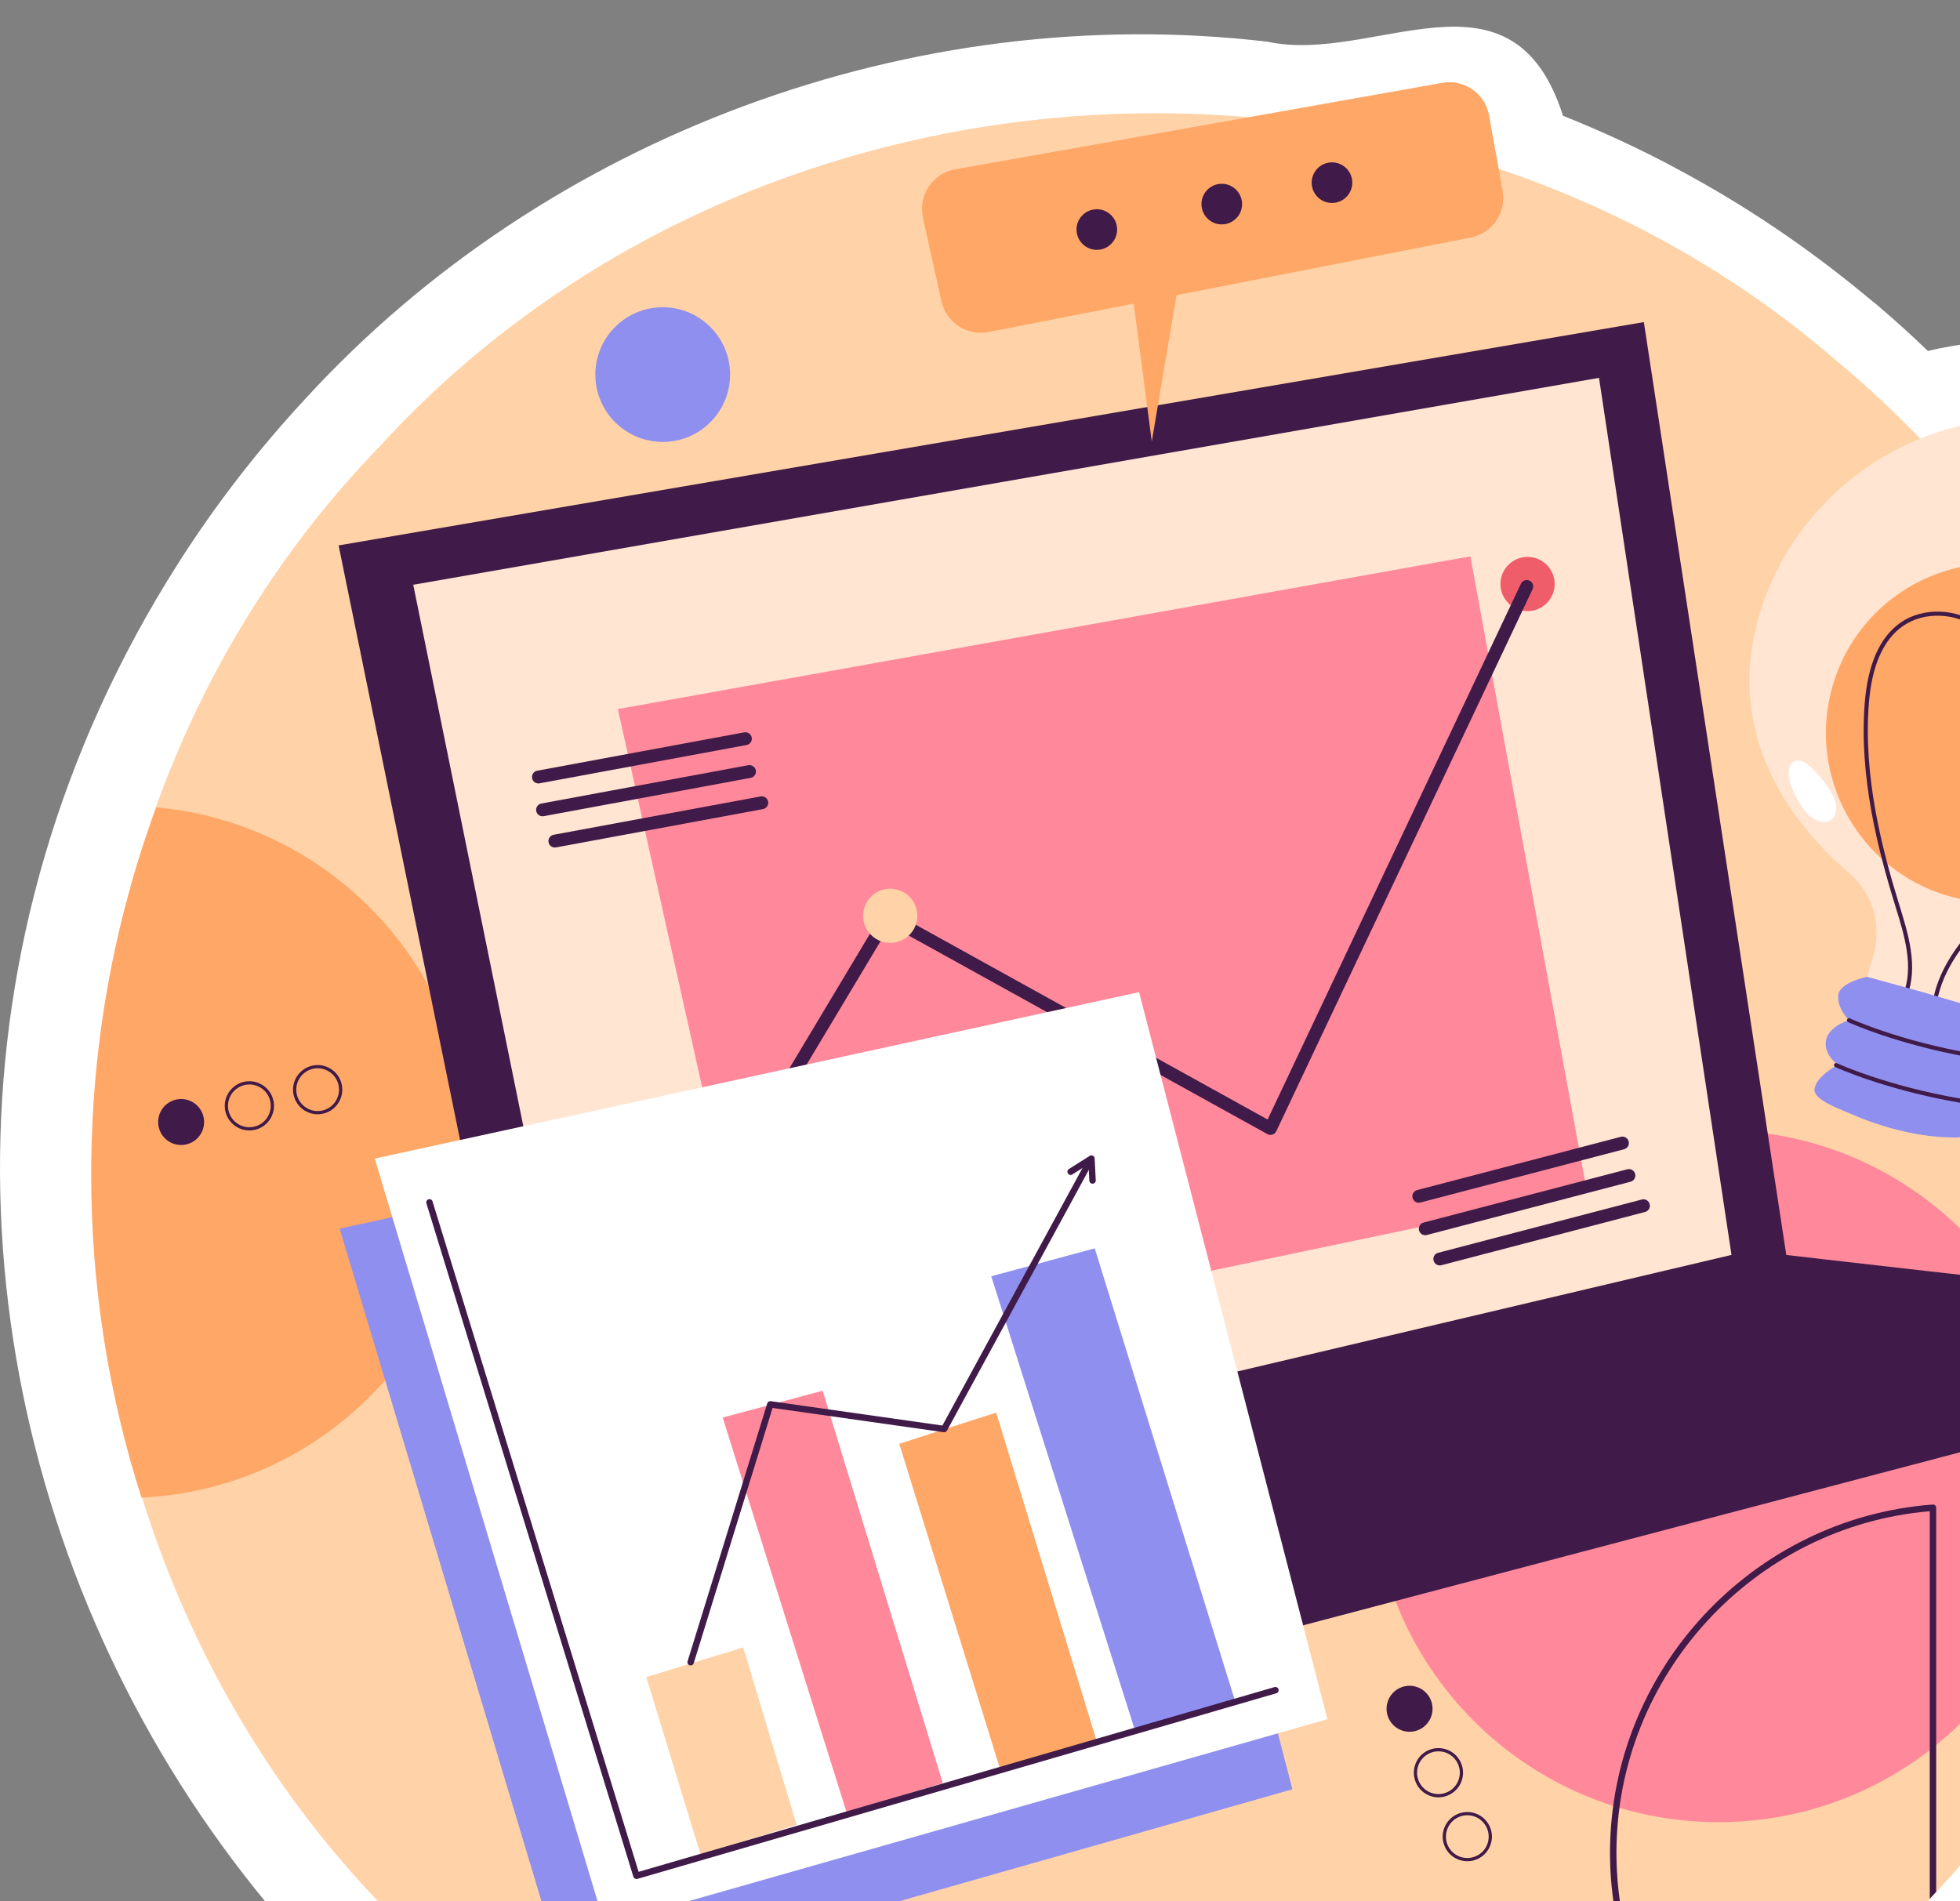 <svg width="67" height="65" viewBox="0 0 67 65" fill="none" xmlns="http://www.w3.org/2000/svg">
<rect x="0" y="0" width="67" height="65" fill="#808080" stroke="none"/>
<g id="data-analysis 1" clip-path="url(#clip0_7371_23342)">
<g id="Group">
<path id="Vector" d="M38.894 79.085C8.344 79.053 -10.297 45.049 6.081 19.275C7.356 17.268 8.829 15.363 10.46 13.61C18.692 4.637 31.227 0.005 43.32 1.425C46.978 2.22 51.684 -1.51 53.429 3.958C54.758 4.489 56.055 5.088 57.3 5.757L57.261 5.738C59.584 6.971 61.765 8.438 63.818 10.143C63.882 10.194 63.952 10.252 64.024 10.312C64.11 10.377 64.193 10.446 64.272 10.519C64.815 10.982 65.36 11.476 65.902 11.998C66.172 11.933 66.445 11.877 66.718 11.832C67.394 11.717 68.088 11.66 68.78 11.66C72.439 11.66 75.835 13.261 77.864 15.942C80.424 19.328 80.71 24.402 78.574 28.569C78.111 29.473 77.529 30.308 76.855 31.04C77.037 31.792 77.2 32.582 77.341 33.387C78.279 38.735 78.084 44.202 76.798 49.472C76.041 52.535 74.926 55.466 73.476 58.223C73.476 58.223 73.475 58.224 73.475 58.224C73.443 58.29 73.41 58.351 73.377 58.41C73.374 58.417 73.368 58.429 73.368 58.429C72.343 60.357 71.14 62.217 69.795 63.956C62.563 73.412 50.831 79.195 38.894 79.085Z" fill="white"/>
<g id="Group_2">
<path id="Vector_2" d="M75.736 40.133C75.6 71.659 38.305 88.112 14.953 66.95C14.949 66.95 14.949 66.95 14.949 66.95C0.083 53.775 -0.847 29.561 12.956 15.286C25.718 1.292 48.583 -0.032 62.865 12.409H62.87C70.956 19.176 75.798 29.574 75.736 40.133Z" fill="#FFD2A7"/>
<g id="Group_3">
<g id="Group_4">
<path id="Vector_3" d="M58.74 62.294C65.273 62.294 70.569 56.998 70.569 50.465C70.569 43.932 65.273 38.636 58.74 38.636C52.207 38.636 46.911 43.932 46.911 50.465C46.911 56.998 52.207 62.294 58.74 62.294Z" fill="#FF899A"/>
<path id="Vector_4" d="M16.101 39.385C16.101 45.728 11.109 50.905 4.837 51.199C4.274 49.449 3.843 47.636 3.553 45.776C3.548 45.736 3.539 45.697 3.535 45.657C3.258 43.858 3.117 42.011 3.117 40.133C3.117 39.812 3.122 39.495 3.13 39.178C3.13 39.095 3.135 39.011 3.139 38.928V38.923C3.139 38.879 3.139 38.835 3.144 38.791C3.236 36.139 3.619 33.562 4.252 31.085C4.265 31.032 4.283 30.98 4.296 30.927C4.538 29.994 4.819 29.071 5.141 28.169C5.154 28.116 5.171 28.063 5.193 28.015C5.242 27.874 5.29 27.738 5.343 27.602C11.373 28.143 16.101 33.214 16.101 39.385Z" fill="#FFA766"/>
</g>
<path id="Vector_5" d="M66.151 51.463C66.129 51.445 66.098 51.432 66.067 51.436C59.883 51.898 55.036 57.128 55.036 63.343C55.036 66.369 56.184 69.166 58.089 71.287C58.154 71.247 58.216 71.207 58.278 71.172C56.4 69.087 55.256 66.329 55.256 63.343C55.256 57.282 59.949 52.175 65.966 51.665V64.913C66.041 64.834 66.111 64.755 66.186 64.676V51.546C66.186 51.516 66.173 51.485 66.151 51.463Z" fill="#401A49"/>
</g>
<path id="Vector_6" d="M75.472 44.514C75.349 45.539 75.181 46.55 74.979 47.549C63.398 50.593 44.441 55.593 44.441 55.593L18.762 53.834L11.575 18.646L56.193 11.011L61.062 42.904C61.062 42.904 68.984 43.823 75.472 44.514Z" fill="#401A49"/>
<path id="Vector_7" d="M14.119 19.956L20.633 51.999L59.189 42.902L54.66 12.918L14.119 19.993" fill="#FFE5D2"/>
<g id="Group_5">
<path id="Vector_8" d="M63.823 33.396L64.038 32.655C64.333 31.64 64.021 30.536 63.216 29.851C61.538 28.424 59.015 25.499 60.039 21.391C60.932 17.806 63.953 15.049 67.605 14.434C70.749 13.904 74.238 14.931 76.207 17.534C78.287 20.283 78.203 24.384 76.674 27.365C75.961 28.756 74.887 29.959 73.522 30.733C72.544 31.287 71.446 31.619 70.331 31.742C70.329 31.742 70.328 31.742 70.327 31.742C69.175 31.843 68.196 32.623 67.896 33.739L67.687 34.519L63.823 33.396Z" fill="#FFE5D2"/>
<path id="Vector_9" d="M73.784 26.677C72.891 29.753 69.674 31.522 66.598 30.629C63.523 29.735 61.753 26.518 62.647 23.443C63.54 20.367 66.757 18.598 69.833 19.491C72.908 20.384 74.677 23.602 73.784 26.677Z" fill="#FFA766"/>
<path id="Vector_10" d="M66.103 34.618C66.101 34.618 66.099 34.618 66.097 34.618C66.058 34.615 66.029 34.581 66.032 34.542C66.104 33.631 66.56 32.703 67.386 31.786C67.781 31.348 68.223 30.947 68.651 30.558C68.972 30.266 69.303 29.965 69.611 29.651C70.551 28.695 71.312 27.593 71.874 26.377C72.105 25.877 72.373 25.213 72.393 24.508C72.412 23.809 72.16 23.161 71.72 22.774C71.232 22.346 70.47 22.21 69.78 22.425C69.434 22.533 69.1 22.724 68.797 22.985C68.889 23.292 68.938 23.616 68.941 23.945C68.947 24.628 68.697 25.163 68.272 25.376C68.17 25.426 68.021 25.473 67.882 25.412C67.755 25.355 67.669 25.218 67.637 25.024C67.566 24.595 67.707 24.119 68.055 23.61C68.228 23.357 68.424 23.132 68.636 22.94C68.445 22.357 68.099 21.849 67.643 21.511C66.869 20.939 65.778 20.893 65.049 21.402C64.377 21.87 63.985 22.762 63.884 24.053C63.688 26.538 64.335 29.027 64.919 30.918L64.926 30.94C65.23 31.923 65.575 33.037 65.198 34.033C65.184 34.069 65.144 34.088 65.107 34.073C65.071 34.06 65.052 34.019 65.066 33.983C65.426 33.033 65.104 31.99 64.791 30.981L64.785 30.96C64.196 29.057 63.546 26.551 63.743 24.042C63.848 22.706 64.26 21.779 64.968 21.286C65.746 20.744 66.907 20.791 67.727 21.398C68.192 21.741 68.547 22.253 68.751 22.84C69.056 22.586 69.391 22.398 69.738 22.29C70.475 22.06 71.289 22.209 71.813 22.669C72.285 23.082 72.554 23.771 72.534 24.512C72.513 25.242 72.239 25.924 72.002 26.436C71.433 27.667 70.663 28.782 69.712 29.75C69.401 30.067 69.068 30.369 68.746 30.662C68.321 31.049 67.881 31.448 67.492 31.881C66.686 32.775 66.243 33.674 66.173 34.554C66.17 34.59 66.139 34.618 66.103 34.618ZM68.681 23.09C68.496 23.265 68.325 23.466 68.171 23.689C67.844 24.168 67.711 24.609 67.776 25.001C67.79 25.085 67.829 25.234 67.939 25.283C68.032 25.324 68.148 25.279 68.209 25.249C68.765 24.971 68.802 24.181 68.8 23.946C68.798 23.653 68.757 23.365 68.681 23.09Z" fill="#401A49"/>
<g id="Group_6">
<path id="Vector_11" d="M68.264 35.585C68.477 35.181 67.747 34.505 67.747 34.505C67.747 34.505 65.79 33.943 65.791 33.936L63.823 33.395C63.823 33.395 62.875 33.582 62.837 34.033C62.798 34.484 63.207 34.88 63.207 34.88C63.207 34.88 62.503 35.076 62.419 35.576C62.336 36.075 62.826 36.402 62.826 36.402C62.826 36.402 62.065 36.797 62.026 37.248C61.996 37.603 62.91 37.923 63.144 38.027C64.219 38.505 65.43 38.848 66.612 38.884C66.765 38.889 67.126 38.923 67.216 38.752C67.429 38.349 66.976 37.597 66.976 37.597C66.976 37.597 67.586 37.588 67.786 37.12C67.986 36.651 67.475 36.099 67.475 36.099C67.475 36.099 68.051 35.988 68.264 35.585Z" fill="#8F8FEF"/>
<path id="Vector_12" d="M67.475 36.17C67.471 36.17 67.467 36.17 67.463 36.169C64.877 35.727 63.193 34.952 63.177 34.944C63.141 34.928 63.126 34.886 63.142 34.851C63.158 34.815 63.201 34.799 63.236 34.816C63.253 34.824 64.921 35.592 67.486 36.03C67.525 36.037 67.551 36.073 67.544 36.112C67.538 36.146 67.509 36.17 67.475 36.17Z" fill="#401A49"/>
<path id="Vector_13" d="M67.03 37.703C67.027 37.703 67.022 37.703 67.019 37.702C64.433 37.26 62.749 36.485 62.732 36.477C62.697 36.461 62.682 36.419 62.698 36.384C62.714 36.348 62.757 36.333 62.792 36.349C62.808 36.357 64.477 37.124 67.042 37.563C67.081 37.569 67.106 37.606 67.1 37.644C67.094 37.679 67.064 37.703 67.03 37.703Z" fill="#401A49"/>
</g>
<path id="Vector_14" d="M61.344 27.137C61.548 27.56 61.825 27.986 62.225 28.084C62.377 28.122 62.555 28.099 62.665 27.962C62.757 27.849 62.784 27.678 62.762 27.524C62.74 27.371 62.675 27.233 62.603 27.106C62.445 26.827 62.249 26.583 62.039 26.359C61.86 26.168 61.468 25.814 61.235 26.114C61.022 26.387 61.223 26.885 61.344 27.137Z" fill="white"/>
</g>
<path id="Vector_15" d="M24.058 43.381C24.058 43.892 23.643 44.307 23.132 44.307C22.62 44.307 22.205 43.892 22.205 43.381C22.205 42.869 22.62 42.454 23.132 42.454C23.643 42.454 24.058 42.869 24.058 43.381Z" fill="#8F8FEF"/>
<path id="Vector_16" d="M52.218 20.892C52.729 20.892 53.144 20.477 53.144 19.966C53.144 19.454 52.729 19.039 52.218 19.039C51.706 19.039 51.291 19.454 51.291 19.966C51.291 20.477 51.706 20.892 52.218 20.892Z" fill="#F05D6A"/>
<g id="Group_7">
<path id="Vector_17" d="M21.12 24.242L26.117 46.647L54.249 40.751L50.262 19.02L21.12 24.242Z" fill="#FF899A"/>
<path id="Vector_18" d="M23.216 43.459C23.177 43.459 23.139 43.45 23.103 43.428C22.999 43.366 22.965 43.231 23.027 43.127L30.158 31.223C30.219 31.12 30.35 31.086 30.453 31.143L43.332 38.273L51.991 19.956C52.043 19.846 52.174 19.8 52.284 19.851C52.394 19.903 52.44 20.033 52.389 20.143L43.629 38.673C43.603 38.728 43.555 38.77 43.498 38.788C43.441 38.808 43.377 38.801 43.324 38.772L30.427 31.632L23.405 43.353C23.364 43.421 23.291 43.459 23.216 43.459Z" fill="#401A49"/>
<path id="Vector_19" d="M30.431 32.235C30.943 32.235 31.358 31.82 31.358 31.308C31.358 30.797 30.943 30.382 30.431 30.382C29.92 30.382 29.505 30.797 29.505 31.308C29.505 31.82 29.92 32.235 30.431 32.235Z" fill="#FFD2A7"/>
<g id="Group_8">
<path id="Vector_20" d="M18.405 26.784C18.301 26.784 18.209 26.71 18.189 26.604C18.167 26.484 18.246 26.37 18.366 26.348L25.441 25.037C25.558 25.018 25.675 25.094 25.697 25.214C25.719 25.333 25.64 25.448 25.521 25.47L18.445 26.78C18.432 26.783 18.419 26.784 18.405 26.784Z" fill="#401A49"/>
<path id="Vector_21" d="M18.546 27.907C18.442 27.907 18.349 27.833 18.33 27.727C18.308 27.607 18.387 27.493 18.506 27.47L25.581 26.16C25.698 26.141 25.815 26.217 25.837 26.337C25.86 26.456 25.78 26.571 25.661 26.593L18.586 27.903C18.573 27.905 18.559 27.907 18.546 27.907Z" fill="#401A49"/>
<path id="Vector_22" d="M18.967 28.974C18.863 28.974 18.77 28.9 18.751 28.794C18.729 28.675 18.808 28.56 18.927 28.538L26.002 27.228C26.119 27.208 26.236 27.285 26.258 27.404C26.28 27.524 26.201 27.638 26.082 27.661L19.007 28.971C18.994 28.973 18.98 28.974 18.967 28.974Z" fill="#401A49"/>
</g>
<g id="Group_9">
<path id="Vector_23" d="M48.499 41.118C48.401 41.118 48.312 41.052 48.286 40.953C48.256 40.836 48.326 40.716 48.444 40.685L55.405 38.865C55.524 38.833 55.642 38.905 55.673 39.022C55.704 39.14 55.634 39.26 55.516 39.29L48.555 41.111C48.536 41.116 48.517 41.118 48.499 41.118Z" fill="#401A49"/>
<path id="Vector_24" d="M48.721 42.228C48.623 42.228 48.534 42.163 48.508 42.064C48.477 41.946 48.548 41.826 48.665 41.795L55.627 39.975C55.745 39.944 55.864 40.014 55.895 40.132C55.926 40.25 55.855 40.37 55.738 40.4L48.776 42.221C48.758 42.226 48.739 42.228 48.721 42.228Z" fill="#401A49"/>
<path id="Vector_25" d="M49.218 43.261C49.12 43.261 49.031 43.196 49.005 43.097C48.974 42.979 49.045 42.859 49.162 42.829L56.124 41.008C56.243 40.977 56.361 41.048 56.392 41.166C56.423 41.283 56.352 41.403 56.235 41.434L49.273 43.254C49.255 43.259 49.236 43.261 49.218 43.261Z" fill="#401A49"/>
</g>
</g>
<g id="Group_10">
<path id="Vector_26" d="M11.611 42.004L19.472 68.208L44.179 61.17L37.74 36.315L11.611 42.004Z" fill="#8F8FEF"/>
<g id="Group_11">
<path id="Vector_27" d="M12.81 39.609L20.671 65.812L45.377 58.775L38.938 33.919L12.81 39.609Z" fill="white"/>
<g id="Group_12">
<path id="Vector_28" d="M23.946 63.397L22.093 57.333L25.406 56.322L27.231 62.386L23.946 63.397Z" fill="#FFD2A7"/>
<path id="Vector_29" d="M28.943 61.966L24.704 48.462L28.12 47.545L32.228 60.956L28.943 61.966Z" fill="#FF899A"/>
<path id="Vector_30" d="M34.184 60.468L30.74 49.36L34.053 48.293L37.469 59.458L34.184 60.468Z" fill="#FFA766"/>
<path id="Vector_31" d="M38.789 59.13L33.885 43.632L37.422 42.678L42.214 58.138L38.789 59.13Z" fill="#8F8FEF"/>
<path id="Vector_32" d="M21.756 64.238C21.709 64.238 21.666 64.207 21.651 64.16L14.576 41.138C14.558 41.08 14.591 41.019 14.649 41.001C14.707 40.983 14.769 41.016 14.786 41.074L21.83 63.992L43.568 57.677C43.626 57.662 43.688 57.694 43.705 57.752C43.721 57.81 43.688 57.871 43.63 57.888L21.787 64.234C21.777 64.236 21.767 64.238 21.756 64.238Z" fill="#401A49"/>
<g id="Group_13">
<path id="Vector_33" d="M23.609 56.938C23.598 56.938 23.587 56.936 23.577 56.933C23.518 56.915 23.486 56.853 23.504 56.795L26.227 47.98C26.243 47.928 26.293 47.895 26.348 47.903L32.215 48.735L37.157 39.649C37.186 39.596 37.253 39.576 37.306 39.605C37.359 39.634 37.379 39.701 37.35 39.755L32.372 48.907C32.35 48.947 32.309 48.969 32.26 48.963L26.41 48.134L23.714 56.86C23.699 56.907 23.656 56.938 23.609 56.938Z" fill="#401A49"/>
<path id="Vector_34" d="M37.347 40.467C37.288 40.467 37.24 40.422 37.237 40.362L37.209 39.802L36.657 40.151C36.605 40.184 36.538 40.168 36.505 40.116C36.473 40.065 36.488 39.997 36.54 39.965L37.251 39.516C37.284 39.495 37.325 39.494 37.36 39.511C37.395 39.529 37.417 39.564 37.419 39.603L37.457 40.352C37.46 40.412 37.413 40.464 37.352 40.467C37.35 40.467 37.349 40.467 37.347 40.467Z" fill="#401A49"/>
</g>
</g>
</g>
</g>
<g id="Group_14">
<path id="Vector_35" d="M5.488 38.008C5.588 37.806 5.774 37.65 6.01 37.594C6.433 37.493 6.856 37.755 6.956 38.177C7.057 38.6 6.795 39.023 6.373 39.123C5.95 39.224 5.527 38.962 5.427 38.54C5.383 38.353 5.409 38.167 5.488 38.008Z" fill="#401A49"/>
<path id="Vector_36" d="M8.523 38.647C8.369 38.647 8.217 38.605 8.083 38.522C7.892 38.404 7.758 38.219 7.706 38C7.661 37.809 7.684 37.607 7.772 37.431V37.431C7.884 37.207 8.088 37.046 8.33 36.987C8.783 36.881 9.236 37.161 9.343 37.612C9.45 38.063 9.17 38.518 8.719 38.624C8.654 38.64 8.588 38.647 8.523 38.647ZM7.87 37.48C7.794 37.633 7.774 37.809 7.813 37.975C7.858 38.165 7.975 38.326 8.141 38.429C8.307 38.531 8.503 38.564 8.693 38.517C9.085 38.424 9.329 38.03 9.236 37.637C9.191 37.448 9.075 37.286 8.908 37.184C8.742 37.081 8.547 37.05 8.356 37.095C8.145 37.145 7.968 37.285 7.87 37.48Z" fill="#401A49"/>
<path id="Vector_37" d="M10.857 38.094C10.703 38.094 10.551 38.051 10.417 37.969C10.226 37.851 10.092 37.665 10.04 37.446C9.995 37.255 10.018 37.053 10.106 36.877V36.877C10.218 36.653 10.422 36.492 10.665 36.434C10.883 36.383 11.108 36.419 11.3 36.537C11.492 36.655 11.625 36.84 11.677 37.059C11.784 37.51 11.504 37.964 11.053 38.071C10.988 38.086 10.922 38.094 10.857 38.094ZM10.204 36.926C10.128 37.079 10.108 37.255 10.147 37.421C10.192 37.611 10.309 37.773 10.475 37.875C10.641 37.977 10.837 38.01 11.027 37.964C11.419 37.871 11.663 37.476 11.57 37.084C11.525 36.894 11.409 36.733 11.242 36.63C11.076 36.527 10.88 36.496 10.69 36.541C10.479 36.591 10.302 36.731 10.204 36.926Z" fill="#401A49"/>
</g>
<g id="Group_15">
<path id="Vector_38" d="M48.394 57.661C48.611 57.721 48.8 57.873 48.9 58.095C49.079 58.49 48.903 58.956 48.507 59.135C48.112 59.313 47.646 59.137 47.467 58.742C47.289 58.346 47.465 57.88 47.86 57.702C48.035 57.623 48.223 57.613 48.394 57.661Z" fill="#401A49"/>
<path id="Vector_39" d="M49.171 61.446C49.071 61.446 48.971 61.427 48.874 61.391C48.664 61.312 48.497 61.155 48.405 60.951C48.214 60.528 48.402 60.028 48.825 59.837C49.005 59.756 49.207 59.741 49.397 59.794C49.638 59.861 49.835 60.03 49.938 60.258C50.03 60.462 50.037 60.691 49.958 60.901C49.878 61.111 49.722 61.278 49.517 61.37C49.407 61.42 49.289 61.446 49.171 61.446ZM49.172 59.873C49.069 59.873 48.965 59.895 48.87 59.938C48.503 60.104 48.339 60.538 48.505 60.905C48.671 61.272 49.104 61.437 49.472 61.27C49.65 61.19 49.786 61.045 49.855 60.862C49.924 60.68 49.918 60.481 49.837 60.303C49.748 60.105 49.577 59.958 49.367 59.899C49.303 59.882 49.237 59.873 49.172 59.873Z" fill="#401A49"/>
<path id="Vector_40" d="M50.159 63.63C49.838 63.63 49.531 63.446 49.391 63.136C49.2 62.713 49.389 62.214 49.811 62.023C49.991 61.942 50.193 61.926 50.383 61.979C50.624 62.046 50.822 62.215 50.924 62.443C51.017 62.648 51.024 62.876 50.944 63.087C50.865 63.297 50.709 63.463 50.504 63.556C50.392 63.607 50.275 63.63 50.159 63.63ZM50.158 62.058C50.055 62.058 49.952 62.08 49.856 62.123C49.489 62.289 49.326 62.723 49.491 63.091C49.657 63.458 50.09 63.622 50.459 63.455C50.637 63.375 50.773 63.231 50.842 63.048C50.91 62.865 50.904 62.666 50.824 62.488C50.734 62.29 50.563 62.143 50.353 62.084C50.289 62.067 50.224 62.058 50.158 62.058Z" fill="#401A49"/>
</g>
<g id="Group_16">
<path id="Vector_41" d="M24.129 11.038C24.635 11.46 24.957 12.096 24.957 12.806C24.957 14.078 23.926 15.108 22.655 15.108C21.383 15.108 20.352 14.078 20.352 12.806C20.352 11.534 21.383 10.504 22.655 10.504C23.216 10.504 23.73 10.705 24.129 11.038Z" fill="#8F8FEF"/>
</g>
<g id="Group_17">
<path id="Vector_42" d="M51.366 6.524L50.901 3.945C50.767 3.197 50.052 2.699 49.304 2.832L32.654 5.789C31.882 5.926 31.38 6.679 31.55 7.444L32.181 10.296C32.343 11.027 33.058 11.495 33.792 11.351L38.754 10.379L39.372 15.097L40.217 10.092L50.275 8.121C51.014 7.976 51.499 7.265 51.366 6.524Z" fill="#FFA766"/>
<g id="Group_18">
<path id="Vector_43" d="M37.917 7.298C38.075 7.419 38.179 7.606 38.187 7.82C38.202 8.203 37.904 8.526 37.521 8.541C37.138 8.556 36.815 8.257 36.8 7.874C36.785 7.491 37.084 7.169 37.467 7.154C37.636 7.147 37.793 7.202 37.917 7.298Z" fill="#401A49"/>
<path id="Vector_44" d="M42.188 6.428C42.345 6.549 42.45 6.737 42.458 6.951C42.473 7.334 42.174 7.656 41.791 7.671C41.408 7.686 41.086 7.387 41.071 7.004C41.056 6.621 41.355 6.299 41.737 6.284C41.907 6.277 42.064 6.332 42.188 6.428Z" fill="#401A49"/>
<path id="Vector_45" d="M45.956 5.695C46.113 5.816 46.217 6.004 46.226 6.218C46.24 6.601 45.942 6.923 45.559 6.938C45.176 6.953 44.853 6.655 44.838 6.272C44.824 5.889 45.122 5.566 45.505 5.551C45.674 5.545 45.831 5.599 45.956 5.695Z" fill="#401A49"/>
</g>
</g>
</g>
</g>
</g>
<defs>
<clipPath id="clip0_7371_23342">
<rect width="80" height="80" fill="white"/>
</clipPath>
</defs>
</svg>
